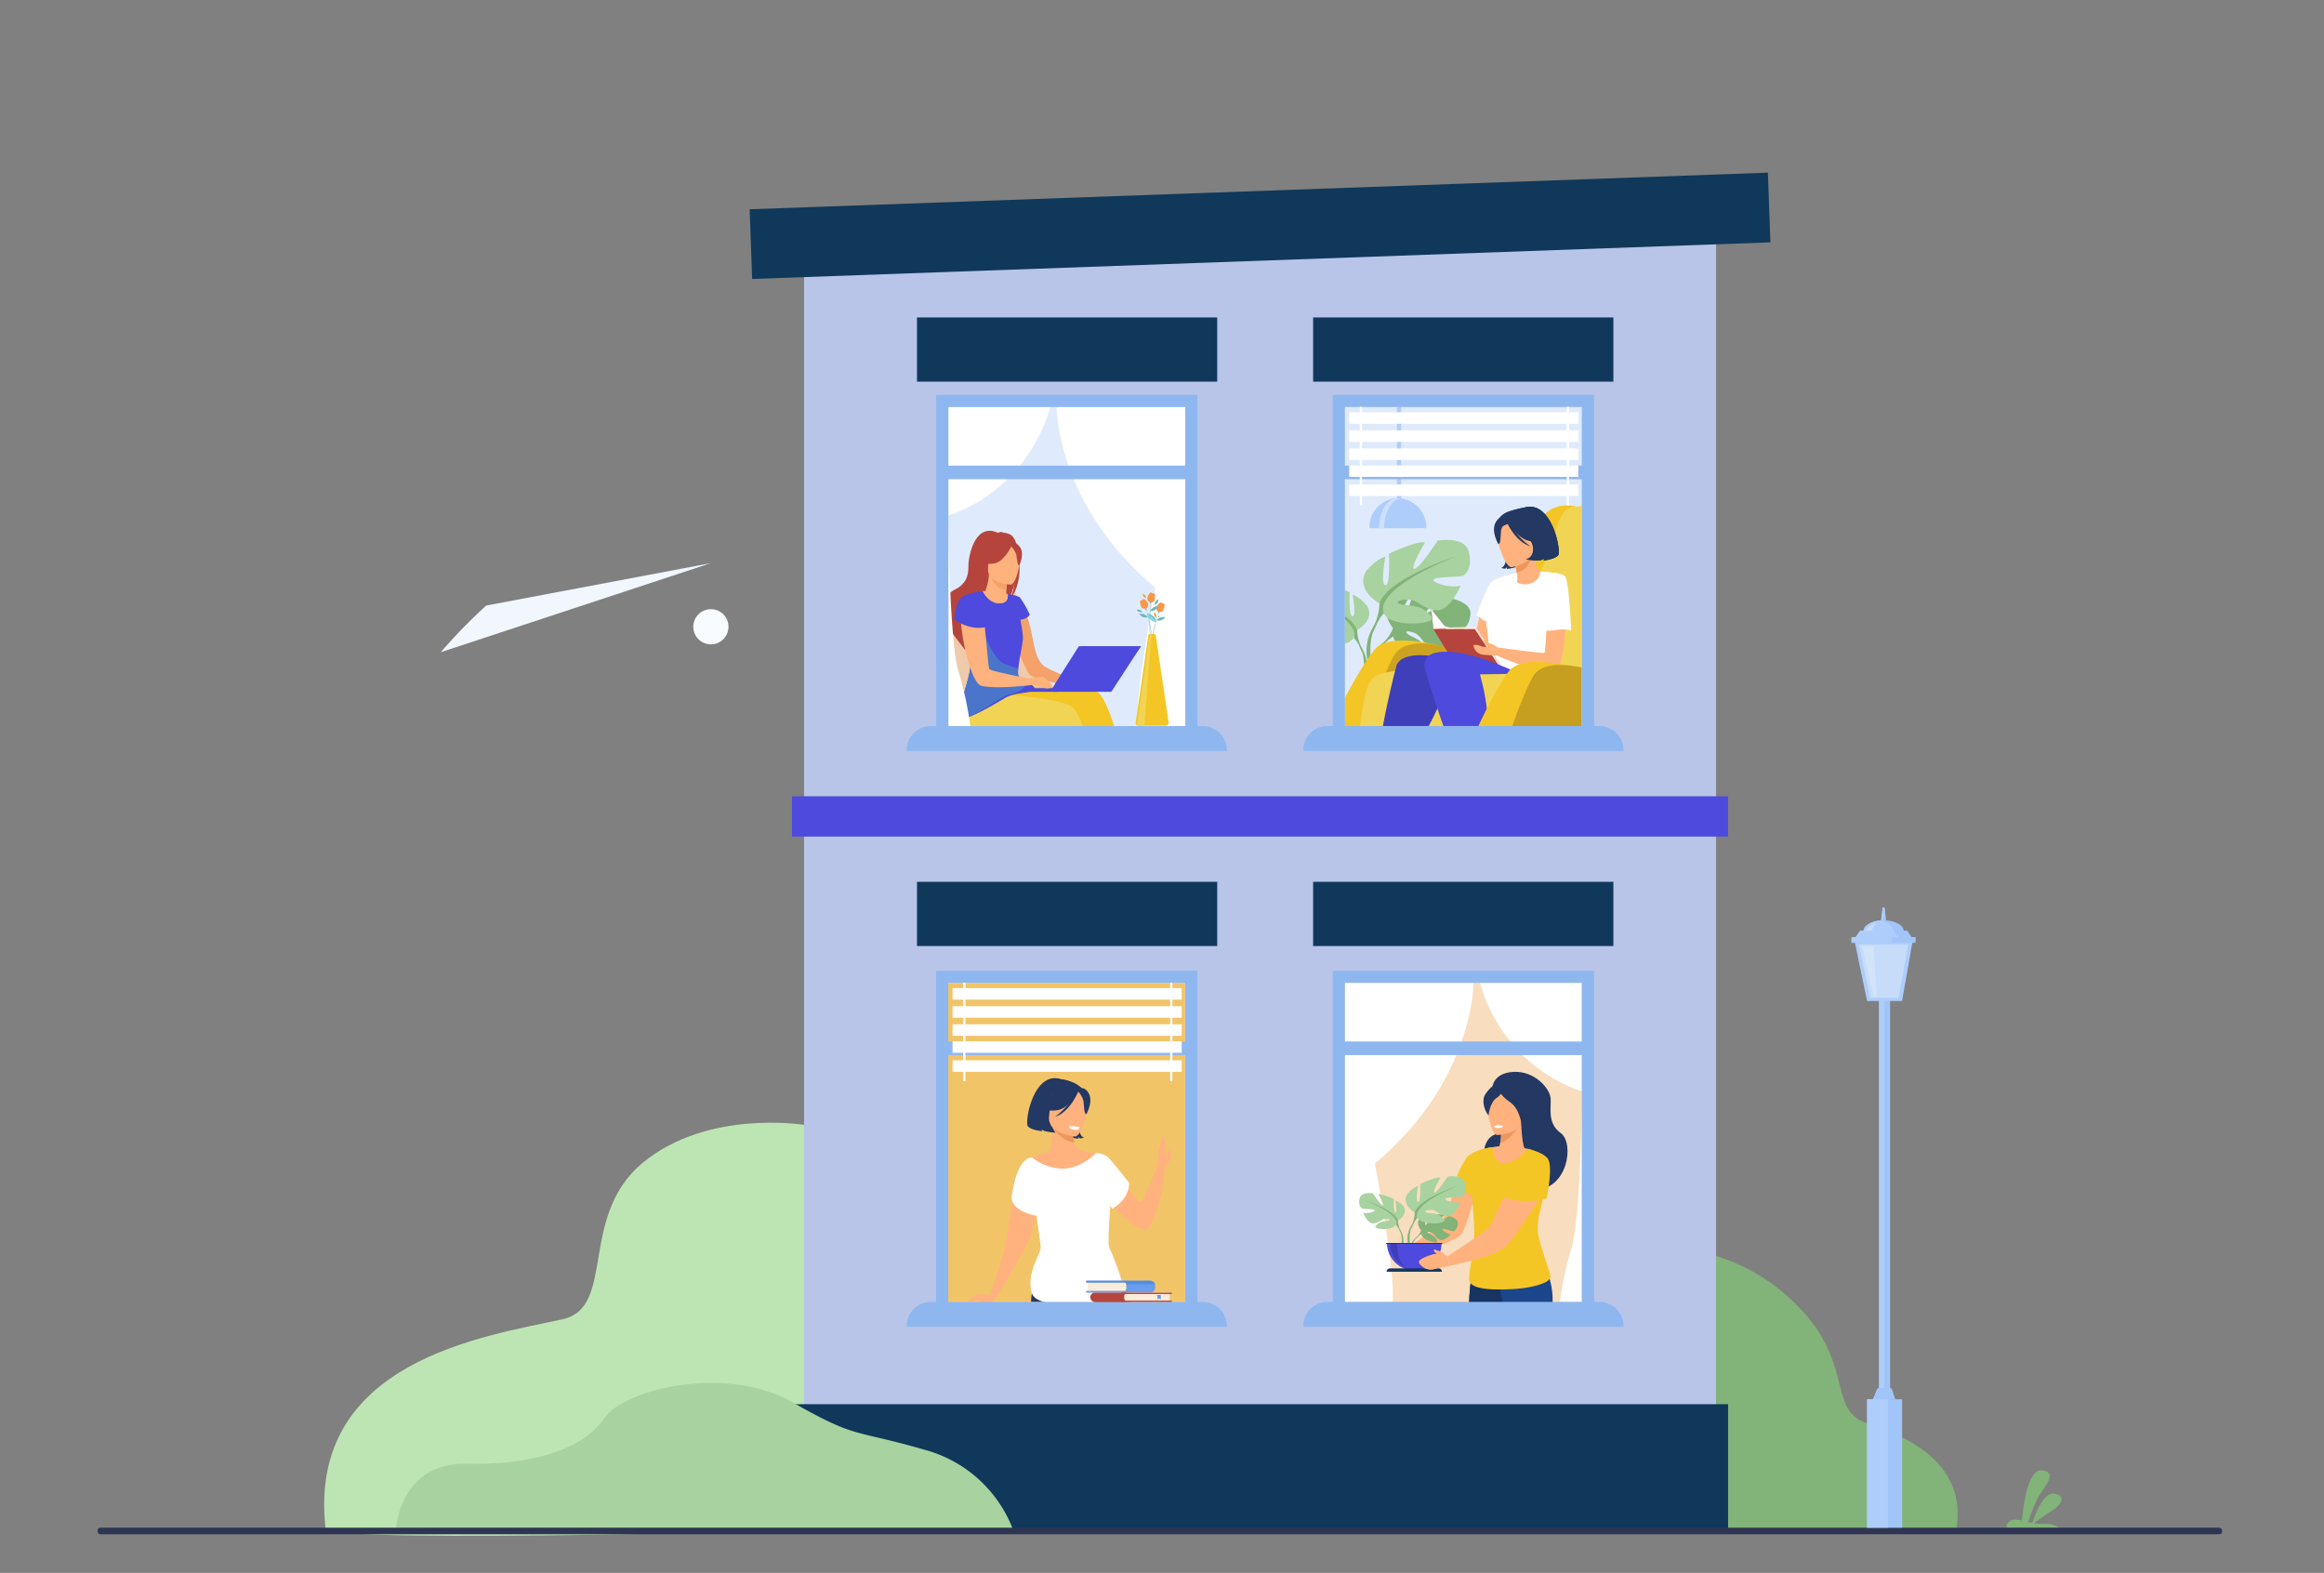 <svg xmlns="http://www.w3.org/2000/svg" viewBox="0 0 647.45 438.16"><rect x="0" y="0" width="647.45" height="438.16" fill="#808080" stroke="none"/><defs><style>.cls-1{fill:#bde5b3;}.cls-2{fill:#82b378;}.cls-3{fill:#b8c5e8;}.cls-4{fill:#4d4add;}.cls-14,.cls-5{fill:#fff;}.cls-5{opacity:0.5;}.cls-6{fill:#dfebfd;}.cls-7{fill:#afcdfb;}.cls-8{fill:#cde0fb;}.cls-9{fill:#a8d29f;}.cls-10{fill:#f3c625;}.cls-11{fill:#cca321;}.cls-12{fill:#f2d455;}.cls-13{fill:#ffb27d;}.cls-15{fill:#3f3fba;}.cls-16{fill:#b5453c;}.cls-17{fill:#efdece;}.cls-18{fill:#fcecdb;}.cls-19{fill:#233862;}.cls-20{fill:#ed975d;}.cls-21{fill:#c69e20;}.cls-22{fill:#8fb7ef;}.cls-23{fill:#f9ddbf;}.cls-24{fill:#1c468a;}.cls-25{fill:#163560;}.cls-26{fill:#3e3eb7;}.cls-27{fill:#10385a;}.cls-28{fill:#2e3552;}.cls-29{fill:#f2c468;}.cls-30{fill:#699dee;}.cls-31{fill:#548ee2;}.cls-32{fill:#f4d2b8;}.cls-33{fill:#568cdb;}.cls-34{fill:#d39e7a;}.cls-35{fill:#efcbab;}.cls-36{fill:#f4a269;}.cls-37{fill:#4a75cb;}.cls-38{fill:#6bb7bf;}.cls-39{fill:#f99746;}.cls-40{fill:#8ad8db;}.cls-41{fill:#ed9f4a;}.cls-42{fill:#a2c5f9;}.cls-43{fill:#c7dcf9;}.cls-44{fill:#d2e4f9;}.cls-45{fill:#f1f7fd;}.cls-46{fill:#f8fbff;}</style></defs><g id="OBJECTS"><path class="cls-1" d="M224,313.36s-26.72-4.4-44.85,10.49-7.42,40.35-22.4,43.65c-21.59,4.75-71.24,11.56-66.06,58.24.53,4.72,151.55,0,151.55,0l-6.47-100.56Z"/><path class="cls-2" d="M442,347.17s31.91-5.83,54.06,12.31,12.06,33,23.92,36.92,28.65,11.49,24.88,30.68H437.61Z"/><path class="cls-2" d="M573.64,425.57H559.23c-.78-.65.53-2.14,1.9-2.24a8.71,8.71,0,0,1,2.2.26c.2-2.63,1.33-14.48,5.6-14,4.8.53,0,5.21-1.36,8A65.73,65.73,0,0,0,565,424l1.21.24c.63-2,3-8.53,6-8.14,3.53.44,2.11,3.08-.39,4.64-1.84,1.15-4.1,2.79-5.17,3.58a14.58,14.58,0,0,0,2.82.22A6.13,6.13,0,0,1,573.64,425.57Z"/><rect class="cls-3" x="224" y="62.89" width="254.08" height="349.94"/><rect class="cls-4" x="220.64" y="221.82" width="260.79" height="11.23"/><rect class="cls-5" x="372.95" y="111.71" width="69.41" height="92.26"/><rect class="cls-6" x="374.64" y="113.41" width="66.02" height="88.87"/><path class="cls-7" d="M390.34,112.51v25.31c0,.22,0,.44,0,.65,0,2-.27,3.49-.55,3.49h-.08c-.26,0-.48-1.3-.54-3.07,0-.14,0-.29,0-.44V112.39Q389.74,112.44,390.34,112.51Z"/><path class="cls-7" d="M389.43,138.76a8.17,8.17,0,0,0-7.94,8.39h15.87A8.17,8.17,0,0,0,389.43,138.76Z"/><path class="cls-8" d="M390.06,138.86a3.26,3.26,0,0,0-.7-.07c-2.85,0-5.17,3.74-5.17,8.36h1.4C385.59,142.92,387.53,139.41,390.06,138.86Z"/><path class="cls-2" d="M388.09,175s-3.91-4.56-.24-7.45c0,0,2.68-1.63,4.86-1.49,0,0-3.09,5.19-2.09,5.7s3-6,3-6,6.1-.59,8.06.35c0,0-5.21,4.27-4.12,4.52s6.73-3.93,6.73-3.93,5.68,1,5.37,4.43-2.25,4.53-3.11,4.43-5.89-2-6-1.3,2.92,3,5,3.11c0,0-4,4.41-6.66,3.14s-2.89-3.29-4.55-4.05-3.07-.76-2.38,0,3.68,1.52,4.63,3.2,1.8,2.8-1,2.39-7.23-2.43-7.42-4.73Z"/><path class="cls-2" d="M406.9,171.2s-15.41-.59-18.81,3.81a11.08,11.08,0,0,1-3.07,4.31l-.36,1s2.67-2.81,3.63-3C388.29,177.32,386.79,171.86,406.9,171.2Z"/><path class="cls-2" d="M385,179.32a9.69,9.69,0,0,0-3.54,6.82l.61.05s1.05-4.52,3-6.29S385,179.32,385,179.32Z"/><path class="cls-9" d="M378.06,175.56l-.85,1.82-.12.26h0a3.71,3.71,0,0,1-2.44,1.66V164.36c.84.36,1.4.63,1.4.63s-.35,6.82.77,6.68,0-6,0-6c2.08.63,4,3.06,4,3.06C383.27,172.64,378.06,175.56,378.06,175.56Z"/><path class="cls-2" d="M379.45,180.64v1l-.05-.12h0a2.75,2.75,0,0,0-.14-.3s0-.05,0-.08,0,0,0,0c-.1-.2-.21-.45-.34-.71h0a8.84,8.84,0,0,0-1.78-2.75h0a1.3,1.3,0,0,0,.12-.26c.2-.61.36-2.29-2.57-4.83v-.9a8.76,8.76,0,0,1,3.42,3.91,11.13,11.13,0,0,0,1.38,5.07Z"/><path class="cls-2" d="M379.45,180.64a9.63,9.63,0,0,1,1,7.58l-.58-.16s.56-4.58-.62-6.89S379.45,180.64,379.45,180.64Z"/><path class="cls-9" d="M384.3,168.12s-6.87-3.85-3.67-9.07c0,0,2.57-3.21,5.32-4,0,0-1.47,7.79,0,8s1-8.8,1-8.8,7.24-3.48,10.08-3.2c0,0-4.49,7.6-3,7.42s6.51-7.88,6.51-7.88,7.42-1.38,8.61,3-.73,6.6-1.83,6.88-8.16.18-8,1.1,4.95,2.38,7.6,1.55c0,0-2.93,7.24-6.78,6.88s-5-2.75-7.42-2.94-4.12.46-2.93,1.1,5.22.21,7.15,1.85,3.48,2.64-.1,3.38-10,.27-11.27-2.48Z"/><path class="cls-2" d="M405.74,154.93s-19.24,6.23-21.44,13.19a14.65,14.65,0,0,1-1.83,6.69v1.38s2-4.68,3.11-5.32C385.58,170.87,381.27,164.82,405.74,154.93Z"/><path class="cls-2" d="M382.47,174.81a12.71,12.71,0,0,0-1.28,10l.76-.21s-.74-6,.82-9.08S382.47,174.81,382.47,174.81Z"/><path class="cls-10" d="M425.83,188.17s10.17-41.44,10.91-44.93a2.63,2.63,0,0,1,2.35-2.26c-1.79-.18-3.09-.19-3.09-.19a8.35,8.35,0,0,0-7.78,6.26c-2.46,8.17-12,21.84-16.61,37.18C411.85,184.22,425.83,188.17,425.83,188.17Z"/><path class="cls-10" d="M374.64,202.28v-7.77c1.85-3.56,3.71-6.79,5.33-9.31.24-.39.49-.76.72-1.12h0l.23-.34h0c.3-.46.6-.89.88-1.28h0c.43-.6.82-1.12,1.17-1.54a5.4,5.4,0,0,1,1.83-1.42h0l.18-.08a7.36,7.36,0,0,1,.86-.35l.1,0h0a12.89,12.89,0,0,1,2.79-.55h0a31,31,0,0,1,7.18.31h0l.95.14c1.37.23,2.72.5,4,.79h0c.47.1.92.21,1.36.32l.1,0h0l.46.11,1.93.52c2.48.7,4.13,1.29,4.13,1.29v.33l0,1.25,0,.62L409,186v.33l0,1.57V188l.36,14.25Z"/><path class="cls-11" d="M422.62,187.5l-.94-.45h0l-.24-.12h0l-.73-.34-1.06-.49-1.73-.77-.56-.25h0l-.55-.23h0c-.72-.31-1.49-.63-2.3-.95h0c-.76-.31-1.55-.61-2.36-.91l-.13-.05c-2.25-.84-4.68-1.65-7.11-2.3-.76-.21-1.52-.4-2.27-.56h0l-.3-.07h0c-.48-.11-.95-.2-1.42-.28h0a31,31,0,0,0-3.68-.45l-.83,0a11.91,11.91,0,0,0-5.59,1,5.72,5.72,0,0,0-2.43,2.27,52.59,52.59,0,0,0-2.29,4.81,153.82,153.82,0,0,0-5.44,15h41l.1-1.16h0l.21-2.29,1-11.14v0Z"/><path class="cls-12" d="M440.66,140.94v61.34h-2.38c-1.69-.24-3.37-.5-5-.78h0c-2.79-.48-5.45-1-7.76-1.61-.68-.17-1.33-.35-1.95-.53-.37-.11-.73-.22-1.07-.34l-.56-.19c-2.58-.9-4.25-1.89-4.46-2.94s.27-3.25,1.16-6.36h0c.16-.56.33-1.15.52-1.77.08-.28.17-.57.26-.86,0-.12.07-.23.11-.34l0-.14c0-.11.07-.21.1-.31a.64.64,0,0,1,0-.07h0c.21-.66.43-1.33.66-2,.33-1,.67-2,1-3.07.47-1.38,1-2.8,1.49-4.26l.45-1.27c.55-1.51,1.11-3,1.68-4.59,1.47-4,3-7.92,4.4-11.55.42-1.1.84-2.16,1.24-3.18h0l.81-2.07c.77-2,1.32-3.84,1.83-5.53h0c.76-2.54,1.45-4.65,2.69-6a4.68,4.68,0,0,1,2.87-1.47l.22,0h0c.24,0,.49,0,.75,0Z"/><path class="cls-12" d="M433.27,201.5h0l-4.13-13.61-.07-.22-1.3-.13-1.74-.15-4-.32h-.35l-.89-.07h0l-.41,0-1-.06c-2.33-.16-4.94-.32-7.67-.44l-2-.09-.72,0c-1.63-.06-3.29-.1-4.93-.13h0c-2.23,0-4.45,0-6.57,0h0l-.5,0c-1.06,0-2.09.06-3.08.12-1.88.11-3.64.26-5.2.49-.95.13-1.84.29-2.63.48a7.82,7.82,0,0,0-3.82,1.73c-1.49,1.61-2.58,6.74-3.36,13.23H433.5Z"/><path class="cls-13" d="M418,161.1s-2.34.83-4.19,4.57-2.61,13.82-3.52,13.92-7.85-1.26-7.85-1.26l.16,1.73s7.22,4.81,8.72,3.94,5.67-12.5,5.94-14.26S418,161.1,418,161.1Z"/><path class="cls-14" d="M434.12,159.8s-9.39-2-16.12,1.3c0,0-4.32,9.29-4.19,10.86s1.64,8.15.28,10.63,12.48,6.88,15,5.35S434.52,161.5,434.12,159.8Z"/><path class="cls-15" d="M400.44,197.36c-.64,1.47-1.48,3.14-2.42,4.92H385.26c1.46-7.63,2.77-12.95,3.42-15.44.28-1.07.44-1.63.44-1.63a3.83,3.83,0,0,1,2.18-1.94h0c1.72-.49,3.73.66,5.52,2.34l.63.61h0a22.67,22.67,0,0,1,1.87,2.22,12.34,12.34,0,0,1,2.3,4.29C401.78,193.76,401.3,195.38,400.44,197.36Z"/><path class="cls-15" d="M391.22,183.31s2.87-1.64,9.39-.23a41.11,41.11,0,0,1,11.86,4.81l-16.63.69Z"/><path class="cls-13" d="M431.52,159.77s4.16-.76,4.74,2.63.07,23.85-3.12,24.88-16.27-4.72-16.27-4.72l.39-2.19s12.52,1.71,13,1.52S431.52,159.77,431.52,159.77Z"/><path class="cls-16" d="M399.33,175.19l-.59-5.45,7.72,10.17s-3.23,1.61-3.42,1.3Z"/><polygon class="cls-16" points="410.88 175.19 418.01 186.08 406.04 186.08 399.33 175.19 410.88 175.19"/><polygon class="cls-14" points="399.33 175.19 398.77 169.79 402.81 174.84 399.33 175.19"/><polygon class="cls-17" points="417.65 185.52 418.19 185.13 411.11 174.6 410.88 175.19 417.65 185.52"/><polygon class="cls-18" points="411.11 174.6 399.83 174.92 399.33 175.19 410.88 175.19 411.11 174.6"/><path class="cls-4" d="M414.89,202.28H402.13q-.93-2.64-1.69-4.92c-1.29-3.84-2.23-6.86-2.82-8.86-.32-1.06-.54-1.83-.66-2.27s-.13-.45-.13-.45v-.18a3.46,3.46,0,0,1,1.3-2.94l.12-.09h0c1.3-.86,3.32-.82,5.41-.35h0a21.84,21.84,0,0,1,5.26,2,8.86,8.86,0,0,1,2.5,1.77l.09.11a4,4,0,0,1,.22.37,8.57,8.57,0,0,1,.56,1.32l0,.08s0,0,0,0a60.81,60.81,0,0,1,1.92,9.46h0C414.48,198.93,414.69,200.6,414.89,202.28Z"/><path class="cls-4" d="M398.25,182.57s4.94-4.43,25.1,5.12l-16.55.25Z"/><path class="cls-13" d="M417.26,180.37a11,11,0,0,0-2.51-1.32c-.79-.11-1.64-1.11-1.56-.54s1,1.3,1.21,1.54-1.38.2-2-.12c-.3-.15-1.93-.57-1.91,0a3.13,3.13,0,0,0,2.24,2.39c.74.17,4.3.27,4.3.27Z"/><path class="cls-19" d="M425.63,150.27s3.5,1.92.8,5.74c0,0,3,.44,3.84-.42a2.72,2.72,0,0,1-.27.57s3-.31,4.05-1.4-1.79-16.07-9.74-13.25c0,0-7,.45-5.25,8.39s-.86,8.3-.86,8.3a3.73,3.73,0,0,0,1.13.21s.49-.27.55-.57a2,2,0,0,1-.15.63s2.87-.13,4.13-1.39S426.27,151.87,425.63,150.27Z"/><path class="cls-19" d="M426.87,154.26a17.7,17.7,0,0,0,2.45-5c.39-1.68,2.5-8.58-3.86-8,0,0-4.49.66-6.27,1.73-1.42.86-3.5,2.75-1.58,8.35l.48,1.88Z"/><path class="cls-13" d="M422.77,162.32a5.07,5.07,0,0,0,4.21,0c1.56-.77,2.28-2.44,2-3.13a12.52,12.52,0,0,1-1.75-5l-.3.13-5.11,2.09s.45,1.65.76,3.22C422.88,160.85,422.5,162.12,422.77,162.32Z"/><path class="cls-20" d="M421.86,156.31s.45,1.65.76,3.22c3-.66,4-3.68,4.35-5.31Z"/><path class="cls-13" d="M421.16,158s7.06-1.25,6.21-5.64-.51-7.5-5.06-6.88-5.09,2.46-5.16,4S419.3,158.21,421.16,158Z"/><path class="cls-19" d="M419.26,144.43s3.47,5.86,6.89,6.25,4.22-1.1,4.22-1.1a9.47,9.47,0,0,1-3.83-5.11S420.5,141.47,419.26,144.43Z"/><path class="cls-19" d="M419.85,144.82a7,7,0,0,0-1.64,2.81c-.22,1.31,0,3.9-.8,3.92,0,0-2.17-3.69-.65-6.15C418.36,142.79,419.85,144.82,419.85,144.82Z"/><path class="cls-19" d="M419.58,145.06s2.37,5.81,6.81,7.15c0,0-4.68-3.11-5.59-7S419.58,145.06,419.58,145.06Z"/><path class="cls-19" d="M434.05,154.76c-1.09,1.09-4.05,1.4-4.05,1.4a2.5,2.5,0,0,0,.26-.57c-1.55,1.19-5.25.19-5.25.19,3-.57,2.15-4.89,1.14-5.1a92.35,92.35,0,0,0-2-9.14l.21,0C432.26,138.69,435.14,153.67,434.05,154.76Z"/><path class="cls-14" d="M430.16,159.41s4.59.07,5.79,1.06,1.77,15.16,1.77,15.16a9.8,9.8,0,0,0-4.13-.14,13.65,13.65,0,0,1-4.52,0Z"/><path class="cls-14" d="M422.41,159.67s-5.79,1.16-7.11,2.69-4,9.26-4,9.26a2.68,2.68,0,0,1,1.56.87c.53.72,2.25.38,2.25.38Z"/><path class="cls-10" d="M411.86,202.28c.79-1.72,1.6-3.37,2.39-4.93h0c1.58-3.11,3.11-5.81,4.37-7.82h0c.42-.68.82-1.27,1.17-1.78.16-.23.32-.44.46-.63l.13-.16.07-.08.15-.17.11-.11.08-.08a6.64,6.64,0,0,1,2.43-1.42,13.94,13.94,0,0,1,3.52-.65,28,28,0,0,1,3.87.07h0c1.34.11,2.69.3,4,.53l1.32.26h0c1.77.36,3.4.77,4.71,1.14v15.84Z"/><path class="cls-21" d="M421.3,202.28c.13-.38.27-.77.41-1.16h0c.26-.72.51-1.42.77-2.1.72-1.92,1.43-3.7,2.09-5.25a56.77,56.77,0,0,1,2.46-5.22c.06-.1.12-.2.19-.3a5.31,5.31,0,0,1,.54-.71,5.7,5.7,0,0,1,.82-.73,6.47,6.47,0,0,1,1.58-.85,12.35,12.35,0,0,1,4.38-.71c.45,0,.91,0,1.39.05h0c.79,0,1.59.13,2.42.25l.41.07.11,0c.58.09,1.18.2,1.77.32v16.32Z"/><path class="cls-22" d="M445.58,202.25h-1.49V110H371.3v92.26h-1.49a6.72,6.72,0,0,0-6.72,6.73v.23H452.3V209A6.72,6.72,0,0,0,445.58,202.25Zm-70.9-88.87h66v16.31h-66Zm0,20.12h66v68.75h-66Z"/><rect class="cls-14" x="375.88" y="114.84" width="63.83" height="3.21"/><rect class="cls-14" x="375.88" y="119.88" width="63.83" height="3.21"/><rect class="cls-14" x="375.88" y="124.92" width="63.83" height="3.21"/><rect class="cls-14" x="375.88" y="129.64" width="63.83" height="3.21"/><rect class="cls-14" x="375.88" y="134.95" width="63.83" height="3.21"/><rect class="cls-14" x="378.84" y="113.33" width="0.62" height="27.44"/><rect class="cls-14" x="436.5" y="113.33" width="0.62" height="27.44"/><rect class="cls-23" x="374.47" y="272.14" width="69.41" height="92.26"/><path class="cls-14" d="M410.52,273.8s.17,27.26-27.49,50.31c0,0,5.76,30.05,4.94,38.57H374.68V273.8Z"/><path class="cls-13" d="M412.94,320.25a6.54,6.54,0,0,0-4.56,3.16c-1.69,2.84-5,15.17-7.35,17.68s-10.81,7.54-10.81,7.54l2.14,1.39s12.82-3.9,14.71-6.16,4.55-14.4,4.55-14.4Z"/><path class="cls-19" d="M415.77,302.91s.17-4.07,6-4.32S431.83,303.27,432,306s-1,6.88,2.83,9.66,1.95,15.71-7.11,15.71-14.44-.53-14.48-5.2-.18-8.91,3.42-10.21S415.77,302.91,415.77,302.91Z"/><path class="cls-24" d="M425.65,354.88l0,.11,0,.1c0,.08-.06.18-.09.31l0,.09c0,.1-.07.22-.11.35s-.05.16-.07.24c-.21.67-.49,1.61-.82,2.74-.08.29-.17.59-.27.91,0,.16-.09.32-.13.48a.84.84,0,0,0-.05.17c0,.11-.07.22-.1.33s-.07.26-.11.4c-.09.3-.18.62-.27.94-.21.75-.44,1.53-.66,2.35H409.2c0-.86.08-1.67.13-2.43l0-.52c.06-.85.13-1.64.19-2.36l.06-.55c0-.36.07-.7.11-1a1.1,1.1,0,0,0,0-.18,1,1,0,0,0,0-.17c.05-.34.09-.65.13-.94,0-.09,0-.18,0-.27a2,2,0,0,1,0-.26l0-.24a1.55,1.55,0,0,1,0-.21s0-.07,0-.1,0-.2.05-.28l0-.16s0-.1,0-.14a1.89,1.89,0,0,1,.17-.49.39.39,0,0,1,.06-.11l.06-.11a1.63,1.63,0,0,1,.17-.2.3.3,0,0,1,.08-.08l.09-.09.08-.06.14-.1.09-.05.21-.12.12-.05.14-.06.14-.05.13-.05a3.89,3.89,0,0,1,.49-.12l.13,0,.19,0,.27,0,.17,0h.15l.25,0,.31,0c.48,0,1,0,1.51,0l.36,0,.61,0,.89.11h0l.09,0,.42.06c.42.06.84.13,1.25.21l.5.1.45.09,1.24.28.45.1.11,0,.21.05.32.08.49.13.2.05.29.08.75.21.31.08.24.07h0l.19.06.18.05.19.06.11,0,.12,0Z"/><path class="cls-25" d="M425.65,354.88l0,.11,0,.1c0,.08-.06.18-.09.31l0,.09c0,.1-.07.22-.11.35s-.05.16-.07.24c-.21.67-.49,1.61-.82,2.74-.08.29-.17.59-.27.91,0,.16-.09.32-.13.48a.84.84,0,0,0-.05.17c0,.11-.07.22-.1.33s-.07.26-.11.4c-.09.3-.18.62-.27.94-.21.75-.44,1.53-.66,2.35H409.2c0-.86.08-1.67.13-2.43l0-.52c.06-.85.13-1.64.19-2.36l.06-.55c0-.36.07-.7.11-1a1.1,1.1,0,0,0,0-.18,1,1,0,0,0,0-.17c.05-.34.09-.65.13-.94,0-.09,0-.18,0-.27a2,2,0,0,1,0-.26l0-.24a1.55,1.55,0,0,1,0-.21s0-.07,0-.1,0-.2.05-.28l0-.16s0-.1,0-.14a1.89,1.89,0,0,1,.17-.49.39.39,0,0,1,.06-.11l.06-.11a1.63,1.63,0,0,1,.17-.2.3.3,0,0,1,.08-.08l.09-.09.08-.06.14-.1.09-.05.21-.12.12-.05.14-.06.14-.05.13-.05a3.89,3.89,0,0,1,.49-.12l.13,0,.19,0,.27,0,.17,0h.15l.25,0,.31,0c.48,0,1,0,1.51,0l.36,0,.61,0,.89.11h0l.09,0,.42.06c.42.06.84.13,1.25.21l.5.1.45.09,1.24.28.45.1.11,0,.21.05.32.08.49.13.2.05.29.08.75.21.31.08.24.07h0l.19.06.18.05.19.06.11,0,.12,0Z"/><path class="cls-24" d="M432.41,364.4H418.89c-.34-1.9-.65-3.65-.94-5.18-.48-2.6-.86-4.55-1-5.42-.07-.34-.1-.52-.1-.52l.34-.4h0c1.41-1.58,6.7-7.17,9.23-4.6.42.42.86.86,1.3,1.35a17.42,17.42,0,0,1,4,6.69A20,20,0,0,1,432.41,364.4Z"/><path class="cls-13" d="M415.77,322.15l2.29,3.43,4.61-.22,2.12-5.5s-.65-.13-1-7l-5.75,1.76a11.05,11.05,0,0,1-.1,3.73A6.13,6.13,0,0,1,415.77,322.15Z"/><path class="cls-13" d="M415.13,319.73c.3,0,5.71-1.81,13.45,1.34,0,0-3.67,21-2.1,25a42.07,42.07,0,0,1,2.18,7.56l-17.11.22s.24-13.77-.55-18.64S415.13,319.73,415.13,319.73Z"/><path class="cls-10" d="M432,355.87a3.57,3.57,0,0,1-1.72,1.46,16.79,16.79,0,0,1-3.3,1.05,33,33,0,0,1-3.36.54c-.73.08-1.52.15-2.31.2H421c-5.16.26-10.93.13-11.68-2.32a4.68,4.68,0,0,1,0-1.32c.1-1.27.4-3.16.68-4.93s.54-3.27.62-4.09c.39-4.35-.44-10.59-.56-14.63-.09-3.36,2.91-11.6,2.91-11.6a9.35,9.35,0,0,1,2.8-.64s.32,4,2.4,4.38c3.59.59,6.48-2.69,7.33-4,0,0,4.12,1,5.33,2.42.87,1,.76,3.36.5,4.86a7.15,7.15,0,0,1-.26,1.08c-.26.67-1.22,5.63-1.66,7.6l0,.14c0,.13-.06.25-.09.34h0c0,.11-.05.19-.06.24l0,.1h0a16.62,16.62,0,0,0-.79,6.64,6.83,6.83,0,0,0,.2,1.06C429.14,347.39,431.53,353.2,432,355.87Z"/><path class="cls-20" d="M418,318.36c2.38-.19,5.85-5.49,5.85-5.49l-5.75,1.76A11.05,11.05,0,0,1,418,318.36Z"/><path class="cls-10" d="M415.74,319.6s-5.52.59-7.36,3.18a26.22,26.22,0,0,0-3,6.48s1.32,3.95,5.16,3.46S415.74,319.6,415.74,319.6Z"/><path class="cls-13" d="M417.12,316.18s7-.21,6.82-4.58.57-7.34-3.92-7.39-5.28,1.66-5.57,3.14S415.29,316.13,417.12,316.18Z"/><path class="cls-19" d="M417.66,303.66s.21,1.45,3,3.35,3.24,6.31,3.24,6.31,2.09-7.85-.41-9.62S417.66,303.66,417.66,303.66Z"/><path class="cls-19" d="M419.93,301.18s-3.6-.34-6.15,3.69c-1.1,1.74-.24,4.45.9,5.87,0,0,.37-3.7,2.33-4.95S419.93,301.18,419.93,301.18Z"/><path class="cls-14" d="M418.73,313.64s-.07.54-1.38.6c0,0-1.1.06-1.14-.52A3.57,3.57,0,0,1,418.73,313.64Z"/><path class="cls-2" d="M395.93,342.74s-1.85-2.16-.12-3.53a5,5,0,0,1,2.31-.71s-1.47,2.46-1,2.7,1.44-2.85,1.44-2.85,2.89-.28,3.82.16c0,0-2.47,2-1.95,2.14s3.18-1.86,3.18-1.86,2.69.46,2.55,2.1-1.07,2.14-1.48,2.1-2.79-.95-2.84-.62,1.38,1.42,2.39,1.47c0,0-1.9,2.09-3.16,1.49s-1.36-1.56-2.15-1.92-1.45-.35-1.13,0,1.75.72,2.19,1.52.86,1.33-.45,1.13-3.42-1.15-3.51-2.24Z"/><path class="cls-2" d="M404.84,340.93s-7.3-.28-8.91,1.81a5.36,5.36,0,0,1-1.46,2l-.17.46s1.27-1.33,1.72-1.41C396,343.83,395.31,341.24,404.84,340.93Z"/><path class="cls-2" d="M394.47,344.78A4.6,4.6,0,0,0,392.8,348l.28,0a7.39,7.39,0,0,1,1.41-3C395.39,344.22,394.47,344.78,394.47,344.78Z"/><path class="cls-9" d="M389.46,340s2.94-1.65,1.57-3.89a5.82,5.82,0,0,0-2.28-1.72s.63,3.33,0,3.41-.43-3.77-.43-3.77-3.1-1.49-4.32-1.37c0,0,1.92,3.26,1.29,3.18s-2.78-3.38-2.78-3.38-3.18-.59-3.69,1.3.31,2.83.78,2.94,3.5.08,3.42.47-2.12,1-3.26.67c0,0,1.25,3.1,2.9,2.95s2.16-1.18,3.18-1.26,1.77.2,1.26.47-2.24.09-3.06.79-1.49,1.14,0,1.45,4.28.12,4.83-1.06Z"/><path class="cls-2" d="M380.27,334.37s8.24,2.67,9.19,5.65a6.29,6.29,0,0,0,.78,2.87v.59a8.5,8.5,0,0,0-1.33-2.28S390.75,338.61,380.27,334.37Z"/><path class="cls-2" d="M390.24,342.89a5.45,5.45,0,0,1,.55,4.28l-.33-.09s.32-2.59-.35-3.89S390.24,342.89,390.24,342.89Z"/><path class="cls-9" d="M394.14,337.75s-3.88-2.18-2.07-5.13a7.67,7.67,0,0,1,3-2.27s-.83,4.4,0,4.5.57-5,.57-5,4.09-2,5.69-1.81c0,0-2.53,4.3-1.7,4.19s3.67-4.45,3.67-4.45,4.19-.77,4.86,1.71-.41,3.73-1,3.88-4.61.1-4.5.62,2.79,1.35,4.29.88c0,0-1.65,4.09-3.83,3.88s-2.84-1.55-4.19-1.65-2.33.26-1.65.62,2.94.12,4,1,2,1.49,0,1.91-5.64.15-6.37-1.4Z"/><path class="cls-2" d="M406.25,330.3s-10.87,3.51-12.11,7.45a8.32,8.32,0,0,1-1,3.78v.77s1.13-2.64,1.75-3C394.86,339.3,392.43,335.88,406.25,330.3Z"/><path class="cls-2" d="M393.11,341.53a7.16,7.16,0,0,0-.73,5.64l.44-.12s-.42-3.41.45-5.13S393.11,341.53,393.11,341.53Z"/><path class="cls-4" d="M401.61,346.28a7.6,7.6,0,1,1-15.2,0Z"/><path class="cls-26" d="M394,353.89a7.21,7.21,0,0,0,.93,0,7.61,7.61,0,0,1-7.61-7.61h1.89C389.22,350.16,390.26,353.42,394,353.89Z"/><path class="cls-25" d="M401.72,354.27H386.3a.94.94,0,0,1,.94-.93h13.54A.94.94,0,0,1,401.72,354.27Z"/><rect class="cls-25" x="386.16" y="346.28" width="15.63" height="0.23"/><path class="cls-13" d="M402.09,349.12c-.17-.41-1.82-.8-2.48-1.09,0,0-.42.3.14.8a8,8,0,0,0,.7.52l-.24-.06c-.59-.16-4.39,1.14-4.85,2s2.19,3,4.15,2.29c1-.34,4.32-.94,4.32-.94l-.55-2.67S402.26,349.52,402.09,349.12Z"/><path class="cls-13" d="M431.43,324.1s.78,5.42-4.88,13.47-5.32,8.55-8.57,10.69-14.15,4.36-14.15,4.36l-.55-2.67s10.58-6.8,11.58-8.14,7.81-16.45,7.81-16.45Z"/><path class="cls-10" d="M426,322.08s-4.52,3.54-5.72,5.27A25.33,25.33,0,0,0,418,333s4.73,3,12.87.82c0,0,2.17-10.08-.05-11.39a4.76,4.76,0,0,0-4.28-.3Z"/><path class="cls-14" d="M412.33,273.8s5.06,22.33,28.38,30.23c0,0-.23,34.4-2.86,43.46a97.86,97.86,0,0,0-3.29,15.19h6.15V273.8Z"/><path class="cls-22" d="M445.58,362.68h-1.49V270.42H371.3v92.26h-1.49a6.72,6.72,0,0,0-6.72,6.72v.23H452.3v-.23A6.72,6.72,0,0,0,445.58,362.68Zm-70.9-88.88h66v16.32h-66Zm0,20.13h66v68.75h-66Z"/><rect class="cls-27" x="220.64" y="391.17" width="260.79" height="35.69"/><path class="cls-9" d="M282.58,427.08a36.49,36.49,0,0,0-24.9-23.19c-20.08-5.83-18.78-2.92-36.92-13.28s-46.63-3.89-52.46,4.53-19.42,13-38.2,12.63-19.74,18-19.74,18Z"/><rect class="cls-28" x="27.2" y="425.57" width="591.86" height="1.84" rx="0.77"/><rect class="cls-5" x="262.45" y="272.14" width="69.41" height="92.26"/><rect class="cls-29" x="264.14" y="273.83" width="66.02" height="88.88"/><path class="cls-19" d="M291.05,352.09s-3.8,5.2-3.8,10.62h25.84s-1.39-8.43-7.27-10.62S291.05,352.09,291.05,352.09Z"/><path class="cls-13" d="M322.68,324.11s-4.07,10.34-4.52,10.7c-1.22,1-8.73-10.48-9.88-12.48s-8.29-.29-8.89-4a27.1,27.1,0,0,1-.57-3.2v-.29a19.86,19.86,0,0,1,.16-2.34l-.36,0-6,.46a7.14,7.14,0,0,1,.4,3.19c-.06.57-.09,1.63-.16,2.68a2.79,2.79,0,0,1-2,2.48c-2.57.75-5.74,1.88-6.29,3.3-1.08,2.78-3.5,15.3-4,19.55s-4.77,16.69-4.77,16.69H278s8.08-13.58,8.77-15.7c.21-.66,1-3.25,1.94-6.54.91,3.57,2.19,7.14,2.47,8.59.48,2.54-4.18,10.73-3.72,13s25.15,3.5,24.81,0-3.81-9.42-4.51-12.19c-.52-2.09.69-9.06,1.07-13.2,3.77,4.31,8.9,8.33,10.47,7.51,4-2.12,5.31-17.73,5.31-17.73Z"/><path class="cls-19" d="M294.58,309.27a4.38,4.38,0,0,0-.5,6.26s-3.15-.13-3.94-.95a2.3,2.3,0,0,0,.27.54s-2.91-.24-4-1.29,1.45-15.79,9.3-13.17c0,0,6.89.3,5.31,8.12s1,8.12,1,8.12a3.72,3.72,0,0,1-1.11.23s-.48-.25-.55-.54a1.68,1.68,0,0,0,.17.6s-2.82-.07-4.08-1.28S294,310.85,294.58,309.27Z"/><path class="cls-19" d="M291.74,312.49a17.19,17.19,0,0,1-1.52-5.27c-.1-1.69,1.47-7.72,7.52-6.1a8.5,8.5,0,0,1,3.32,1.72c1.23,1.07,2.92,3.25.13,8.33l-.78,1.74Z"/><path class="cls-20" d="M299.39,318.32c-4.32-.63-6.76-5.17-6.76-5.17,1.76-.2,4.22.7,6.19,1.68v.29A15.18,15.18,0,0,0,299.39,318.32Z"/><path class="cls-13" d="M299.44,316.6s-7.75-.8-7.18-5.62-.05-8.17,4.93-7.86,5.71,2.25,5.91,3.91S301.47,316.68,299.44,316.6Z"/><path class="cls-19" d="M300.72,303.42s-2.79,5.4-6.14,5.85-4.66-.59-4.66-.59a9.3,9.3,0,0,0,3.66-5.08S299.45,300.54,300.72,303.42Z"/><path class="cls-19" d="M300.14,303.82a6.77,6.77,0,0,1,1.67,2.72c.24,1.27.12,3.82.86,3.82,0,0,2.06-3.65.52-6S300.14,303.82,300.14,303.82Z"/><path class="cls-19" d="M300.42,304s-2.22,5.74-6.55,7.15c0,0,4.54-3.15,5.35-7S300.42,304,300.42,304Z"/><path class="cls-14" d="M297.85,313.78s.2.7.67.8a6.92,6.92,0,0,0,1.83.15,6.87,6.87,0,0,0,.48-.71A9.45,9.45,0,0,0,297.85,313.78Z"/><path class="cls-13" d="M322.59,324.7a23.74,23.74,0,0,1,.26-4.95c.39-1.26,1.24-3.3,1.43-3.21a9.81,9.81,0,0,1,.41,3.46c-.16.62.16,2.09.41,1.79s.63-2.25.95-2.13,0,1.3.18,1.6a2.53,2.53,0,0,1-.49,2.12c-.62,1-1.23,2.17-1.23,2.17Z"/><path class="cls-13" d="M276.34,360.86s-3.11-.75-4.14-.39-2.89,2.18-2.41,2.21,2.62-.55,2.92-.47,1.18.19,1.18.19-1.27.08-1.21.31a9,9,0,0,0,3.66,0,20.88,20.88,0,0,0,1.69-1.85Z"/><path class="cls-14" d="M287.57,322.47a14.05,14.05,0,0,0,8.89,3.08c5-.26,8.9-4.35,8.9-4.35a5.42,5.42,0,0,1,3.46,1.28c1.19,1.27,5.73,7,5.73,7s.39,4.27-4.7,7.25l-.52-.92s-.86,10.63-.32,11.63,4.77,11.46,4.08,13.07-23.85,5.55-25.6-.26,2.61-10.85,2.43-12.92-1.18-8.67-1.18-8.67-6.69-1-6.92-5C281.82,333.6,283,322.41,287.57,322.47Z"/><path class="cls-22" d="M335.08,362.68h-1.49V270.42H260.8v92.26h-1.49a6.72,6.72,0,0,0-6.72,6.72v.23H341.8v-.23A6.72,6.72,0,0,0,335.08,362.68Zm-70.9-88.88h66v16.32h-66Zm0,20.13h66v68.75h-66Z"/><rect class="cls-14" x="265.38" y="275.26" width="63.83" height="3.21"/><rect class="cls-14" x="265.38" y="280.3" width="63.83" height="3.21"/><rect class="cls-14" x="265.38" y="285.34" width="63.83" height="3.21"/><rect class="cls-14" x="265.38" y="290.07" width="63.83" height="3.21"/><rect class="cls-14" x="265.38" y="295.37" width="63.83" height="3.21"/><rect class="cls-14" x="268.34" y="273.75" width="0.62" height="27.44"/><rect class="cls-14" x="326" y="273.75" width="0.62" height="27.44"/><path class="cls-18" d="M303.06,356.79h9.37a1.38,1.38,0,0,1,1.38,1.38v.52a1.41,1.41,0,0,1-1.41,1.41h-9.34a0,0,0,0,1,0,0v-3.32a0,0,0,0,1,0,0Z"/><path class="cls-30" d="M321.83,358.15v.5a1.45,1.45,0,0,1-1.45,1.46H302.77a.21.21,0,0,1-.21-.21v-.08a.21.21,0,0,1,.21-.21H313.5a1.14,1.14,0,0,0,.15-.23,1.23,1.23,0,0,0,.16-.63v-.64a1.19,1.19,0,0,0,0-.33,1.47,1.47,0,0,0-.25-.5H302.77a.21.21,0,0,1-.21-.21V357a.21.21,0,0,1,.21-.21h17.7a1.36,1.36,0,0,1,1.31,1A1.5,1.5,0,0,1,321.83,358.15Z"/><path class="cls-31" d="M321.78,357.78h-8a1.47,1.47,0,0,0-.25-.5H302.77a.21.21,0,0,1-.21-.21V357a.21.21,0,0,1,.21-.21h17.7A1.36,1.36,0,0,1,321.78,357.78Z"/><polygon class="cls-32" points="303.06 358.45 304.36 358.5 303.06 358.54 303.06 358.45"/><polygon class="cls-32" points="303.06 358.97 306.16 359.02 303.06 359.06 303.06 358.97"/><path class="cls-16" d="M305.07,362.68h10V360.1H305a1.24,1.24,0,0,0-1.25,1.25h0A1.33,1.33,0,0,0,305.07,362.68Z"/><path class="cls-18" d="M313.2,360.1h11.59a1.1,1.1,0,0,1,1.1,1.1v.41a1.07,1.07,0,0,1-1.07,1.07H313.2a0,0,0,0,1,0,0V360.1A0,0,0,0,1,313.2,360.1Z" transform="translate(639.08 722.77) rotate(-180)"/><path class="cls-16" d="M312.44,362.68h13.84a.2.2,0,0,0,.19-.2h0a.2.2,0,0,0-.19-.19H312.44a.2.2,0,0,0-.2.19h0A.2.2,0,0,0,312.44,362.68Z"/><path class="cls-16" d="M312.44,360.48h13.84a.2.2,0,0,0,.19-.19h0a.19.19,0,0,0-.19-.19H312.44a.19.19,0,0,0-.2.19h0A.2.2,0,0,0,312.44,360.48Z"/><polygon class="cls-32" points="325.88 361.39 324.34 361.43 325.88 361.46 325.88 361.39"/><polygon class="cls-32" points="325.88 360.79 322.22 360.83 325.88 360.86 325.88 360.79"/><path class="cls-30" d="M322.26,360.83a.58.58,0,0,1,.21.29s0,.07,0,.1V362l.46-.27.46.27v-.74a.62.62,0,0,0-.11-.37.19.19,0,0,0-.13-.07Z"/><path class="cls-33" d="M322.26,360.83a.58.58,0,0,1,.21.29h.93s0-.26-.23-.3Z"/><rect class="cls-6" x="261.01" y="111.71" width="69.41" height="92.26"/><path class="cls-14" d="M294.37,113.38s-.17,27.26,27.49,50.31c0,0-5.76,30.05-4.94,38.56h13.29V113.38Z"/><path class="cls-34" d="M269.61,165.11s-5.78.82-7.28,2.13c-2.51,2.2-.67,35.75-.67,35.75s8.7.72,8.7,0S269.61,165.11,269.61,165.11Z"/><path class="cls-35" d="M292.3,203.05l-12.44.93-8.67.64-1.83.14-.12-.78-.1-.69,0-.16-.43-3h0l-.17-1.2L268,195.2l-2.73-18.87-.75-5.26s-.58-5,4-5.77l1.06-.19h0c1.56-.28,3.35-.6,5.11-.82a29.29,29.29,0,0,1,4.15-.29,11.88,11.88,0,0,1,1.53.12,5.79,5.79,0,0,1,1.61.44.53.53,0,0,1,.15.08,2.41,2.41,0,0,1,.49.31l.17.16a3.6,3.6,0,0,1,.55,1c.22.53.47,1.23.74,2.08.37,1.18.79,2.63,1.23,4.28,1.22,4.6,2.63,10.66,3.86,16.18,0,.17.08.33.11.5.16.71.32,1.41.47,2.1a.44.44,0,0,0,0,.1c0,.12.05.25.08.38.08.34.15.68.22,1,.15.66.28,1.3.42,1.92.9,4.19,1.56,7.37,1.73,8.2C292.28,203,292.3,203.05,292.3,203.05Z"/><path class="cls-36" d="M284.43,168.05s2,2.91,3.09,9c1,5.35,1.84,7.33,3.26,8.43s9.32,4.34,9.32,4.34l-.59,1.39s-11.58-1.58-12.88-3.52-6.27-13.37-5.88-16S284.43,168.05,284.43,168.05Z"/><path class="cls-10" d="M311,204H301.4c-.24-1-.59-1.56-1.26-1.6s-3.9.32-7.89.46c-6.32.22-14.38-.09-16.2-3.29a11,11,0,0,1-1-2.27h0c0-.11-.07-.21-.1-.32a11.64,11.64,0,0,1-.36-3.83,12.61,12.61,0,0,1,.25-1.8,10.55,10.55,0,0,1,.67-2.14l3.12,2.29h0l.35.25s2.69-.2,6.38-.36l2.58-.09,1.36,0h.45c1.11,0,2.25,0,3.39,0h1.15c4.4,0,8.59.33,10.71,1.14a4.28,4.28,0,0,1,.77.36l0,0C307.35,193.72,309.21,198.4,311,204Z"/><path class="cls-12" d="M302.19,204H279.86l-8.67.64a8.73,8.73,0,0,1-1.14-.64,5,5,0,0,1-.8-.7l-.13-.15a3.11,3.11,0,0,1-.35-.54,4.43,4.43,0,0,1-.53-2.43h0a4.57,4.57,0,0,1,.27-1.27,7.62,7.62,0,0,1,1.73-2.62,17.36,17.36,0,0,1,4.36-3.15h0c.25,0,2.85.14,6.29.43h0l1,.09h0c2.69.24,5.77.56,8.59,1,3.64.57,6.84,1.31,8.24,2.27C299.85,197.66,301,200.37,302.19,204Z"/><path class="cls-16" d="M284,157.46v0h0c0-.39,0-.77-.05-1.15a23.88,23.88,0,0,0-.43-3.22c-.12-.57-.25-1.09-.4-1.57,0-.08-.05-.15-.07-.22h0a4.37,4.37,0,0,0-1.3-2.21,5.25,5.25,0,0,0-2.76-.72,1.32,1.32,0,0,1,.61-.24,4.42,4.42,0,0,0-1.58.3c-6.51-3-8.21,6.74-8.22,9s-.18,4.92-3.65,6.75a6.87,6.87,0,0,0-2.76,2.45c-2.28,3.75,1,8.55,1,8.55l.88,1.15c1.33,1.74,3.67,4.84,3.67,4.84h0a5.77,5.77,0,0,1,1-2.28c.45-.77,1-1.66,1.73-2.61.32-.45.67-.91,1-1.37.48-.62,1-1.26,1.51-1.88l.61-.71a40.82,40.82,0,0,1,2.86-3q.33-.32.66-.6h0c.27-.24.54-.47.8-.68a16.12,16.12,0,0,1,1.48-1.06l.07,0h0l.2-.11a6.66,6.66,0,0,0,.55-.86,3.78,3.78,0,0,0,.17-.35q.26-.54.45-1.08a18.13,18.13,0,0,0,.63-2.22,17.81,17.81,0,0,1-.48,2.3c-.11.41-.23.75-.34,1.05a5.76,5.76,0,0,1-.26.55l-.1.21.15-.13a4,4,0,0,0,.52-.57,5.8,5.8,0,0,0,.52-.8A15.76,15.76,0,0,0,284,157.46Z"/><path class="cls-13" d="M280.72,165.51l-.38-.15c0-.3,0-.61,0-.93.1-1.47.32-3,.32-3l-4.87-1.31-.29-.08a15.15,15.15,0,0,1-1,4.62c-.5,0-.82,0-.82,0A1.88,1.88,0,0,0,274,166a1,1,0,0,0-.08.24c-.3,1.36,3.13,3.29,4.72,3.36a1.67,1.67,0,0,0,1.69-.8A1.69,1.69,0,0,0,280.72,165.51Z"/><path class="cls-36" d="M280.7,161.42s-.22,1.54-.32,3c-2.75-.26-4.05-2.88-4.55-4.32Z"/><path class="cls-16" d="M275.35,159.54a14.74,14.74,0,0,1-1.51-4.36c-.15-1.42.9-6.55,6.06-5.45a7.07,7.07,0,0,1,2.85,1.3c1.08.84,2.6,2.59.48,7l-.58,1.49Z"/><path class="cls-13" d="M281.53,162.86s-6.54-.32-6.28-4.4-.39-6.85,3.79-6.81,4.9,1.64,5.14,3S283.24,162.85,281.53,162.86Z"/><path class="cls-16" d="M282,151.74s-2.11,4.66-4.9,5.18-3.94-.29-3.94-.29a7.77,7.77,0,0,0,2.85-4.42S280.83,149.38,282,151.74Z"/><path class="cls-16" d="M281.56,152.1a5.85,5.85,0,0,1,1.52,2.22c.26,1.06.26,3.2.89,3.17,0,0,1.56-3.16.17-5.1S281.56,152.1,281.56,152.1Z"/><path class="cls-4" d="M288.08,192.06c-.53.64-2.19.83-3.95,1.12a11.89,11.89,0,0,0-3.89,1.13c-2.36,1.38-10.07,6.06-12.33,5.85-.87-.08-.71-1.75-.18-4,.84-3.5,2.58-8.37,2.58-10.49a62.64,62.64,0,0,1,.9-7c0-.25.09-.5.13-.76,1-6.07,2.42-13.23,2.42-13.23s1.57,3.42,4.62,3.42,2.34-2.61,2.34-2.61,2.79.33,3.45,1a27,27,0,0,1,2.66,4.61s.07,1.06-2.57,1.57a35.15,35.15,0,0,1,.72,4.81c.06,1.42-1,5.87-1.27,8.64a5.39,5.39,0,0,0,0,2.1,4.16,4.16,0,0,0,1.62,1.33C286.86,190.48,288.71,191.31,288.08,192.06Z"/><path class="cls-37" d="M285.37,189.61c1.69,2.88-4.59,3.75-5.63,4.36-2.35,1.38-9.57,6.4-11.83,6.19-.87-.08-.71-1.75-.18-4,.84-3.5,2.58-8.37,2.58-10.49a62.64,62.64,0,0,1,.9-7l2.72-2.61s2.91,7.53,5.69,8.77a24.25,24.25,0,0,0,4.09,1.33,5.39,5.39,0,0,0,0,2.1A4.16,4.16,0,0,0,285.37,189.61Z"/><rect class="cls-4" x="285.95" y="191.71" width="8.55" height="1.01"/><path class="cls-4" d="M292.69,192.58c.08-.33,7.86-12.55,7.86-12.55h17.31l-8.68,12.22Z"/><path class="cls-4" d="M293.42,192.72c.08-.34,7.89-12.69,7.89-12.69h16.55l-8.26,12.69Z"/><path class="cls-4" d="M307.12,186.8a1.38,1.38,0,0,1-1.2.89.61.61,0,0,1-.59-.89,1.38,1.38,0,0,1,1.2-.9A.62.62,0,0,1,307.12,186.8Z"/><path class="cls-13" d="M290.65,188.54a21.29,21.29,0,0,0-3.91.5c-2.5-.49-10.73-2.13-11.13-2.65s-1.51-19.13-2.69-19.44c0,0-2.32-1.41-4.57,1.27S270,190,273.28,191c3.7,1.09,14.38-.18,14.38-.18h0c.88.3,2.42.47,3.23.74a2,2,0,0,0,2.27-.36C293.4,190.81,291.07,188.72,290.65,188.54Z"/><path class="cls-4" d="M273.76,164.7s-4.78.43-6.16,2-1.79,5.82-1.79,5.82,4.2,3.4,9.27,2.08Z"/><path class="cls-14" d="M292.55,113.38s-5.05,22.32-28.37,30.22c0,0,.23,34.41,2.86,43.46a98.13,98.13,0,0,1,3.29,15.19h-6.15V113.38Z"/><path class="cls-22" d="M252.59,209v.23H341.8V209a6.72,6.72,0,0,0-6.72-6.73h-1.49V110H260.8v92.26h-1.49A6.72,6.72,0,0,0,252.59,209Zm77.62-79.29h-66V113.38h66Zm0,72.56h-66V133.5h66Z"/><path class="cls-38" d="M319,195.55a3.4,3.4,0,0,0,4-1.44S320.29,193.65,319,195.55Z"/><path class="cls-38" d="M318.82,194.57a1.16,1.16,0,0,0-1.15-.87A1.46,1.46,0,0,0,318.82,194.57Z"/><path class="cls-38" d="M319.31,189.67a1.53,1.53,0,0,0,1.56-1.13A2,2,0,0,0,319.31,189.67Z"/><path class="cls-38" d="M322,173.2a2.64,2.64,0,0,1-2.33-2.36C322.38,171.69,322,173.2,322,173.2Z"/><path class="cls-38" d="M322.17,172.78a2.06,2.06,0,0,0,2.44-.88A2.62,2.62,0,0,0,322.17,172.78Z"/><path class="cls-38" d="M319,201.05l-.3.34a.07.07,0,0,1-.13,0,123.54,123.54,0,0,1,2.27-23.29,75.32,75.32,0,0,1,2.28-8.82h0s-1,3.35-2.16,8.86a92.29,92.29,0,0,0-1.91,22.83A.19.19,0,0,1,319,201.05Z"/><path class="cls-39" d="M323.13,167.91c-.37.3-1.77,1.55-.41,2.52,0,0,1,.33,1.39-.48a5.17,5.17,0,0,0,.35-1.58.14.14,0,0,0-.13-.15.88.88,0,0,1-.29-.06c-.13,0-.2-.25-.37-.29a1,1,0,0,0-.35,0A.41.41,0,0,0,323.13,167.91Z"/><path class="cls-38" d="M322.35,170.08a.82.82,0,0,1,.26.86v.2a1,1,0,0,1,.62-.65A1.12,1.12,0,0,1,322.35,170.08Z"/><path class="cls-40" d="M322,173.2a2.64,2.64,0,0,1-2.33-2.36A5.75,5.75,0,0,1,322,173.2Z"/><path class="cls-38" d="M319.81,171.92a2.07,2.07,0,0,1-2.43-.93A2.63,2.63,0,0,1,319.81,171.92Z"/><path class="cls-38" d="M322.38,200.25l.29.35a.07.07,0,0,0,.13,0A123.56,123.56,0,0,0,321,177.22a75.23,75.23,0,0,0-2.09-8.87h0s1,3.37,2,8.9a92.45,92.45,0,0,1,1.45,22.87A.19.19,0,0,0,322.38,200.25Z"/><path class="cls-39" d="M318.94,167c.36.3,1.74,1.58.36,2.52,0,0-1.05.31-1.38-.5a5,5,0,0,1-.32-1.59.14.14,0,0,1,.13-.15.93.93,0,0,0,.3-.06c.13,0,.19-.24.37-.28a1.31,1.31,0,0,1,.35,0A.34.34,0,0,1,318.94,167Z"/><path class="cls-38" d="M319.68,169.22a.82.82,0,0,0-.28.85v.2a.92.92,0,0,0-.61-.65A1.11,1.11,0,0,0,319.68,169.22Z"/><path class="cls-38" d="M320.42,170.23a2.07,2.07,0,0,0,2.19-1.39A2.61,2.61,0,0,0,320.42,170.23Z"/><path class="cls-38" d="M323.52,198.51l-.22.4a.07.07,0,0,1-.13,0,122.51,122.51,0,0,1-2.86-23.23,75.83,75.83,0,0,1,.29-9.11h0s-.28,3.5-.17,9.12a91.87,91.87,0,0,0,3.11,22.7A.22.22,0,0,1,323.52,198.51Z"/><path class="cls-39" d="M320.3,165.27c-.3.37-1.39,1.9.15,2.54,0,0,1.08.1,1.25-.76a5,5,0,0,0,0-1.62.13.13,0,0,0-.15-.12,1,1,0,0,1-.3,0c-.14,0-.25-.19-.42-.2a1,1,0,0,0-.35,0A.35.35,0,0,0,320.3,165.27Z"/><path class="cls-38" d="M320,167.55a.84.84,0,0,1,.44.79l0,.19a.93.93,0,0,1,.46-.76A1.08,1.08,0,0,1,320,167.55Z"/><path class="cls-38" d="M321.67,168.53a1.74,1.74,0,0,1,1-1.58S322.94,168,321.67,168.53Z"/><path class="cls-41" d="M319.23,166.59a1.22,1.22,0,0,0-.82-1.18A1,1,0,0,0,319.23,166.59Z"/><path class="cls-41" d="M322,172.13a1.35,1.35,0,0,0-.4-1.64A1.58,1.58,0,0,0,322,172.13Z"/><path class="cls-38" d="M322.61,172.06a.51.51,0,0,1,.43-.53S323.12,171.92,322.61,172.06Z"/><path class="cls-38" d="M318.26,170.49a1.45,1.45,0,0,0-1.55-.63S316.89,170.68,318.26,170.49Z"/><path class="cls-10" d="M324.78,202.18h-7.56a.82.82,0,0,1-.82-1L319.91,177a.47.47,0,0,1,.46-.4h1.12a.5.5,0,0,1,.49.42l3.6,24.25A.81.81,0,0,1,324.78,202.18Z"/><path class="cls-12" d="M318.89,201.45l1.87-24.86a.46.46,0,0,0-.39.39l-3.52,24.25a.83.83,0,0,0,.82,1h1.52A.88.88,0,0,1,318.89,201.45Z"/><path class="cls-42" d="M525.55,257.34H524v-.12l.48-4.24a.27.27,0,0,1,.27-.24h0a.37.37,0,0,1,.23.1.42.42,0,0,1,.14.28Z"/><path class="cls-7" d="M524.12,256.38h-.06l.4-3.4a.27.27,0,0,1,.27-.24h0l0,0a.39.39,0,0,1,.11.28l0,2.44A.85.85,0,0,1,524.12,256.38Z"/><rect class="cls-42" x="523.5" y="276.19" width="3.06" height="135.18"/><rect class="cls-7" x="523.5" y="276.19" width="1.41" height="135.18"/><rect class="cls-42" x="520.16" y="389.8" width="9.75" height="35.77"/><rect class="cls-7" x="520.16" y="389.8" width="5.81" height="35.77"/><path class="cls-42" d="M530.36,259.38c0,1.67-2.51,3-5.6,3-.24,0-.47,0-.7,0-2.76-.18-4.9-1.46-4.9-3s2.14-2.81,4.9-3l.7,0C527.85,256.36,530.36,257.71,530.36,259.38Z"/><path class="cls-7" d="M527.46,259.38c0,1.35-1.4,2.5-3.4,3-2.76-.18-4.9-1.46-4.9-3s2.14-2.81,4.9-3C526.06,256.88,527.46,258,527.46,259.38Z"/><polygon class="cls-7" points="529.9 278.85 520.15 278.85 516.71 262.3 532.81 262.3 529.9 278.85"/><rect class="cls-42" x="515.84" y="261.05" width="17.84" height="1.59"/><rect class="cls-7" x="515.84" y="261.05" width="11.21" height="1.59"/><path class="cls-42" d="M521.76,389.8H528l-.92-2.77a.6.6,0,0,0-.56-.41h-2.92a.8.8,0,0,0-.73.48Z"/><polygon class="cls-43" points="517.86 263.11 531.61 263.11 528.93 277.98 521.03 277.98 517.86 263.11"/><path class="cls-43" d="M519.53,259.56s1-2.29,3.11-2.22c0,0-1.31,1.17-1.19,2.22S519.53,259.56,519.53,259.56Z"/><polygon class="cls-42" points="532.54 261.05 516.98 261.05 518.25 259.24 531.33 259.24 532.54 261.05"/><polygon class="cls-7" points="528.71 261.05 516.98 261.05 518.25 259.24 527.5 259.24 528.71 261.05"/><polygon class="cls-44" points="518.77 263.62 521.92 263.62 522.84 277.52 521.92 277.52 518.77 263.62"/><path class="cls-45" d="M198,156.88l-75.2,24.81a150.52,150.52,0,0,1,12.66-13Z"/><path class="cls-46" d="M193.15,174.6a4.9,4.9,0,1,1,4.89,4.9A4.9,4.9,0,0,1,193.15,174.6Z"/><rect class="cls-27" x="209.11" y="53.17" width="283.86" height="19.43" transform="translate(-2.04 12.68) rotate(-2.06)"/><rect class="cls-27" x="255.47" y="88.43" width="83.64" height="17.89"/><rect class="cls-27" x="365.83" y="88.43" width="83.64" height="17.89"/><rect class="cls-27" x="255.47" y="245.65" width="83.64" height="17.89"/><rect class="cls-27" x="365.83" y="245.65" width="83.64" height="17.89"/></g></svg>